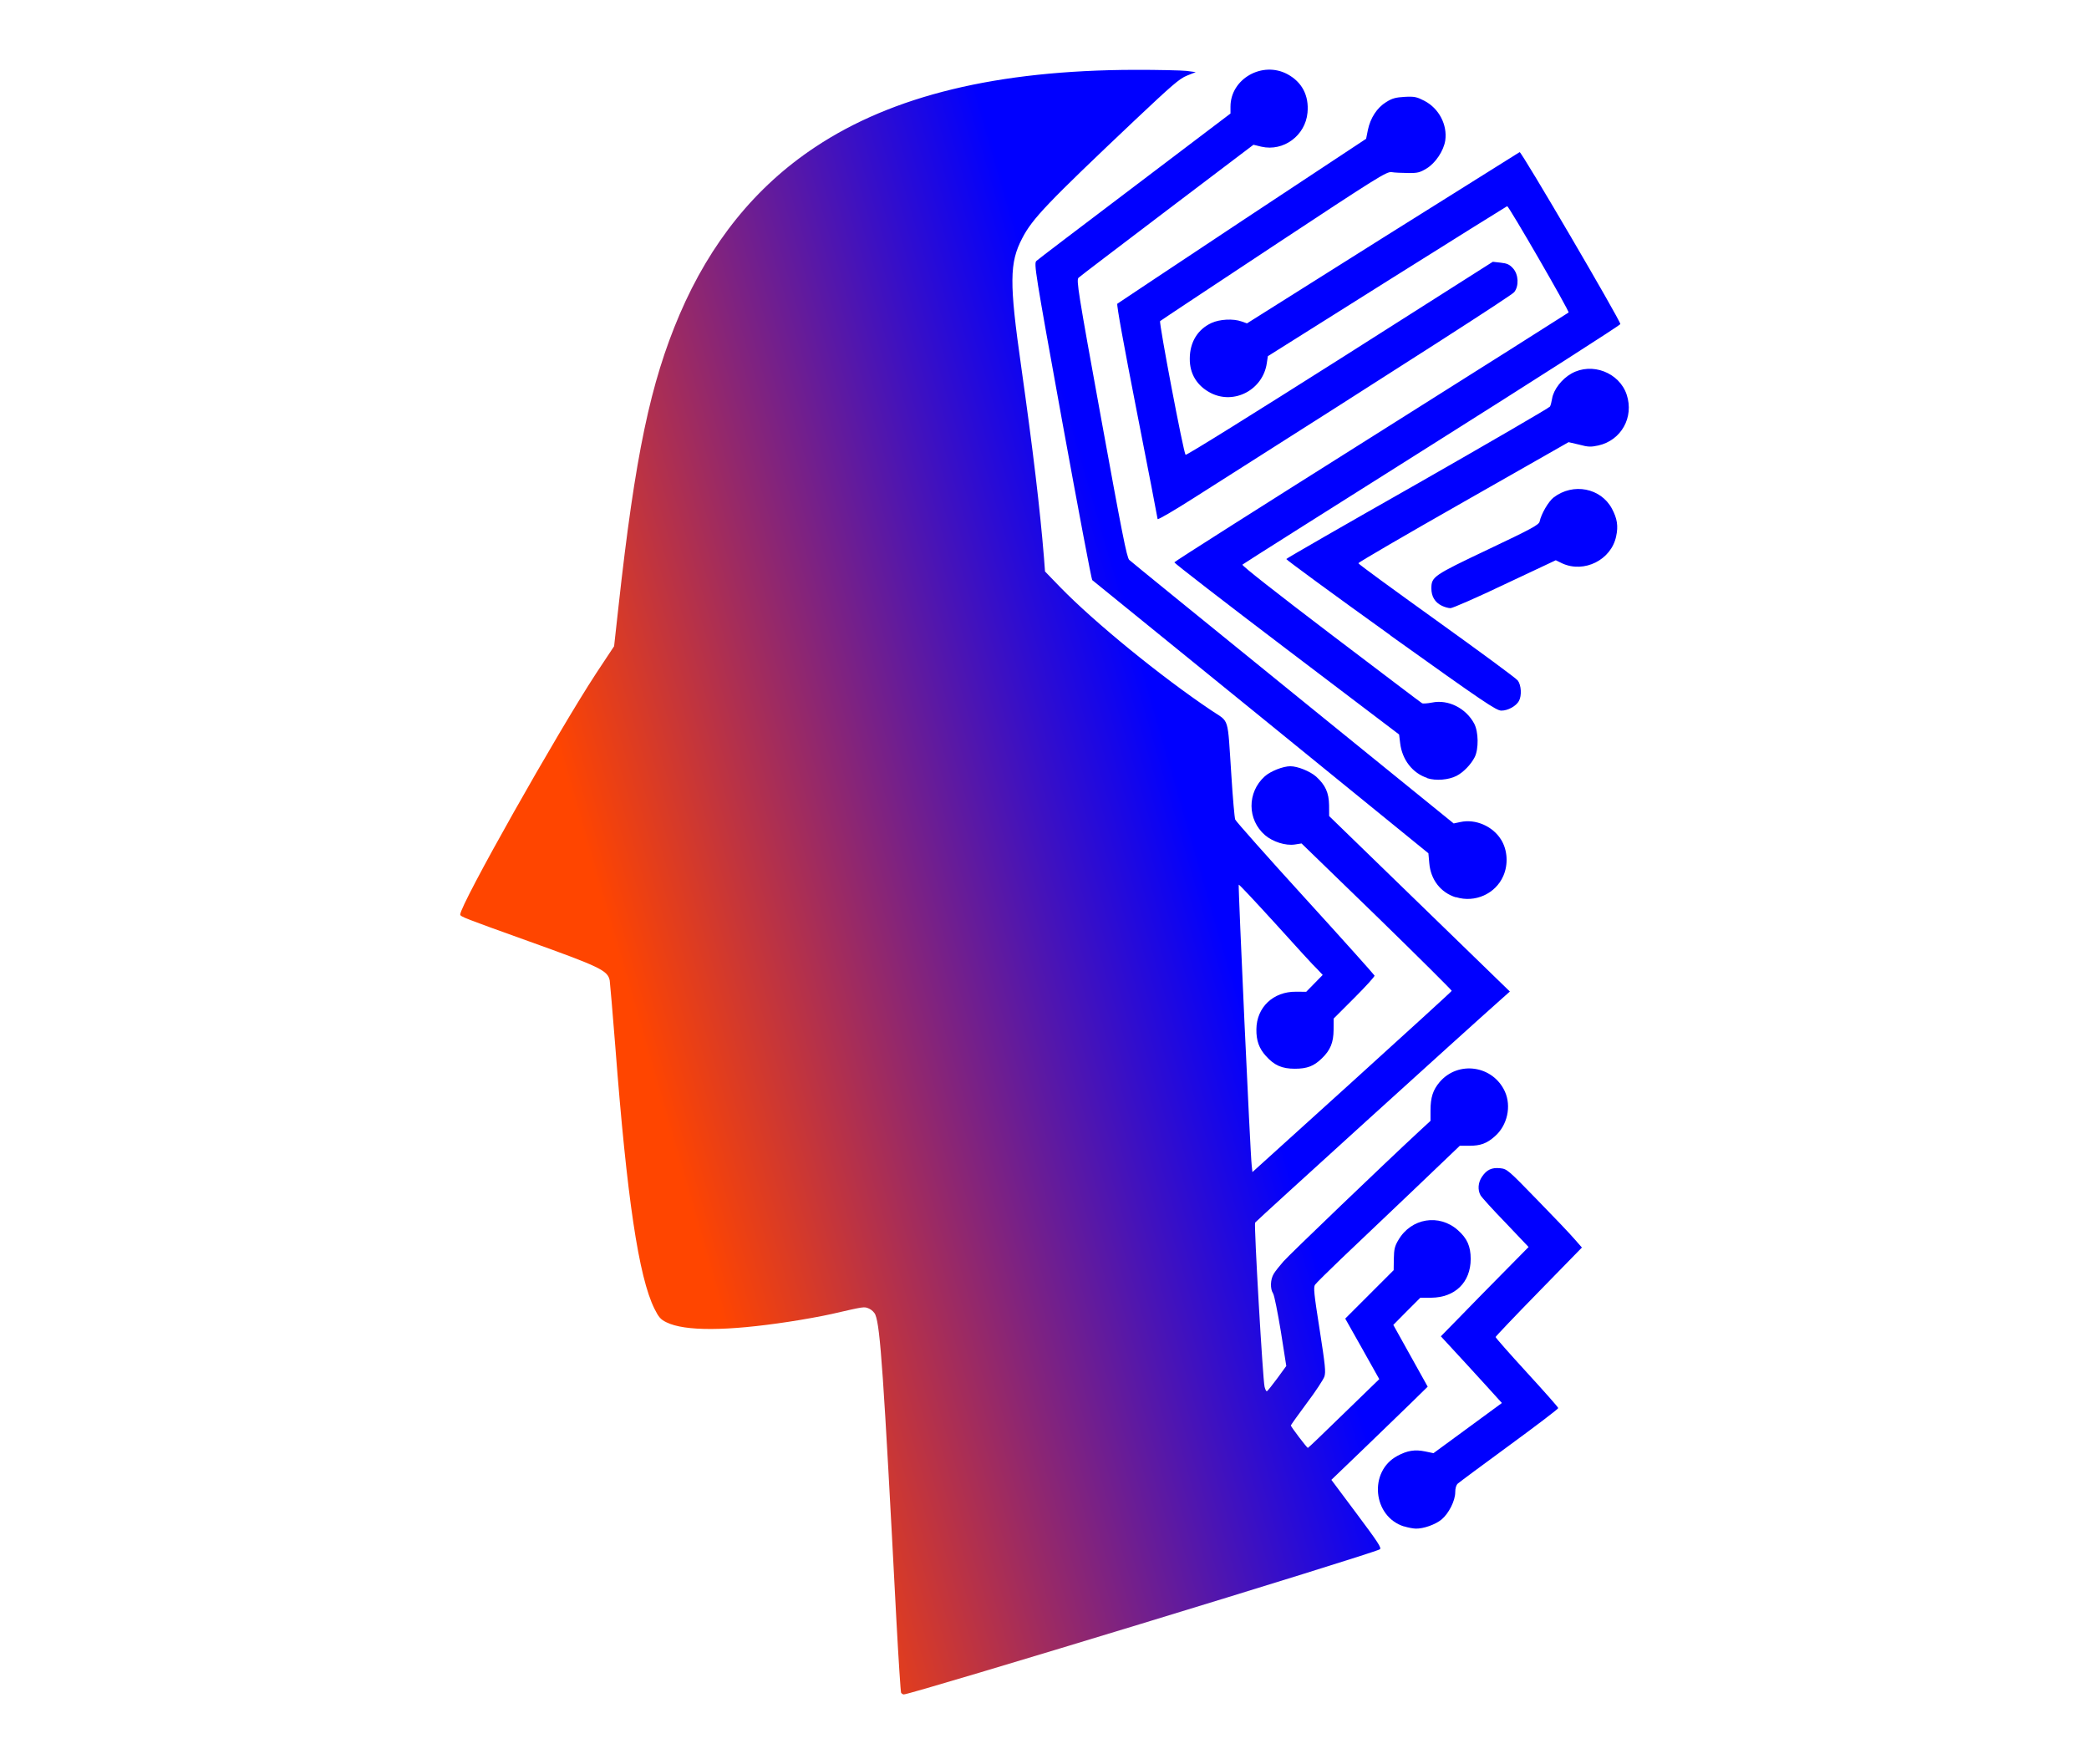 <?xml version="1.0" encoding="UTF-8" standalone="no"?>
<!-- Created with Inkscape (http://www.inkscape.org/) -->

<svg
   width="45"
   height="38"
   viewBox="0 0 11.906 10.054"
   version="1.1"
   id="svg509"
   sodipodi:docname="logosn.svg"
   inkscape:version="1.2.2 (732a01da63, 2022-12-09)"
   xmlns:inkscape="http://www.inkscape.org/namespaces/inkscape"
   xmlns:sodipodi="http://sodipodi.sourceforge.net/DTD/sodipodi-0.dtd"
   xmlns:xlink="http://www.w3.org/1999/xlink"
   xmlns="http://www.w3.org/2000/svg"
   xmlns:svg="http://www.w3.org/2000/svg">
  <sodipodi:namedview
     id="namedview511"
     pagecolor="#ffffff"
     bordercolor="#666666"
     borderopacity="1.0"
     inkscape:showpageshadow="2"
     inkscape:pageopacity="0.0"
     inkscape:pagecheckerboard="0"
     inkscape:deskcolor="#d1d1d1"
     inkscape:document-units="mm"
     showgrid="false"
     inkscape:zoom="1.5488348"
     inkscape:cx="25.18022"
     inkscape:cy="-63.596196"
     inkscape:window-width="1260"
     inkscape:window-height="778"
     inkscape:window-x="-6"
     inkscape:window-y="-6"
     inkscape:window-maximized="1"
     inkscape:current-layer="layer1" />
  <defs
     id="defs506">
    <linearGradient
       inkscape:collect="always"
       id="linearGradient3862">
      <stop
         style="stop-color:#ff4500;stop-opacity:1;"
         offset="0"
         id="stop3858" />
      <stop
         style="stop-color:#0000ff;stop-opacity:1;"
         offset="1"
         id="stop3860" />
    </linearGradient>
    <linearGradient
       inkscape:collect="always"
       xlink:href="#linearGradient3862"
       id="linearGradient235487"
       x1="35.93"
       y1="553.575"
       x2="62.969"
       y2="545.738"
       gradientUnits="userSpaceOnUse"
       gradientTransform="matrix(0.119,0,0,0.119,-0.762,-60.436)" />
  </defs>
  <g
     inkscape:label="Capa 1"
     inkscape:groupmode="layer"
     id="layer1">
    <path
       style="fill:url(#linearGradient235487);fill-opacity:1;stroke-width:0.009"
       d="m 5.136,9.649 c -0.003,-0.005 -0.015,-0.191 -0.027,-0.413 -0.074,-1.419 -0.092,-1.673 -0.12,-1.743 -0.005,-0.013 -0.022,-0.029 -0.036,-0.035 -0.029,-0.012 -0.022,-0.013 -0.214,0.031 -0.053,0.012 -0.163,0.032 -0.243,0.044 -0.353,0.054 -0.593,0.055 -0.698,0.003 -0.033,-0.016 -0.044,-0.029 -0.068,-0.077 C 3.64,7.278 3.573,6.828 3.507,5.966 3.492,5.774 3.477,5.604 3.475,5.588 3.464,5.531 3.419,5.51 3.012,5.364 2.647,5.233 2.623,5.224 2.623,5.212 c 0,-0.056 0.553,-1.036 0.775,-1.375 L 3.5,3.683 3.525,3.457 C 3.62,2.594 3.707,2.182 3.873,1.793 4.049,1.382 4.306,1.064 4.645,0.839 5.088,0.544 5.685,0.4 6.466,0.398 c 0.134,-3.592e-4 0.267,0.003 0.296,0.006 l 0.053,0.007 -0.05,0.02 c -0.043,0.017 -0.087,0.056 -0.296,0.253 C 5.969,1.157 5.883,1.247 5.826,1.358 5.753,1.497 5.752,1.611 5.82,2.088 5.888,2.57 5.927,2.897 5.95,3.178 l 0.006,0.079 0.089,0.092 c 0.193,0.198 0.571,0.507 0.859,0.7 0.105,0.071 0.091,0.025 0.114,0.37 0.008,0.129 0.018,0.242 0.022,0.252 0.004,0.01 0.183,0.212 0.399,0.449 0.216,0.237 0.394,0.436 0.395,0.44 0.002,0.005 -0.05,0.062 -0.115,0.127 l -0.118,0.118 -3.574e-4,0.064 c -4.736e-4,0.072 -0.018,0.116 -0.067,0.163 -0.045,0.044 -0.084,0.059 -0.154,0.059 -0.073,-6.45e-5 -0.117,-0.019 -0.165,-0.073 -0.039,-0.043 -0.055,-0.088 -0.054,-0.152 0.001,-0.125 0.096,-0.215 0.225,-0.214 l 0.059,3.5e-4 0.047,-0.048 0.047,-0.048 -0.031,-0.033 C 7.49,5.508 7.383,5.39 7.27,5.265 7.156,5.14 7.062,5.039 7.06,5.042 c -0.004,0.005 0.066,1.542 0.074,1.601 l 0.004,0.037 0.567,-0.513 C 8.017,5.884 8.273,5.651 8.274,5.647 8.276,5.645 8.084,5.454 7.848,5.224 L 7.418,4.807 7.38,4.813 C 7.327,4.821 7.255,4.798 7.21,4.76 7.108,4.672 7.107,4.516 7.208,4.425 c 0.033,-0.03 0.105,-0.058 0.146,-0.058 0.042,0 0.113,0.029 0.147,0.059 0.053,0.048 0.073,0.092 0.074,0.164 l 3.564e-4,0.061 0.515,0.5 0.515,0.5 -0.045,0.04 c -0.2,0.177 -1.404,1.27 -1.407,1.277 -0.007,0.017 0.044,0.896 0.054,0.936 0.004,0.015 0.009,0.026 0.013,0.025 0.004,-9.059e-4 0.03,-0.034 0.059,-0.073 L 7.331,7.785 7.3,7.588 C 7.282,7.48 7.263,7.383 7.256,7.372 c -0.018,-0.027 -0.016,-0.081 0.004,-0.113 0.009,-0.015 0.034,-0.046 0.055,-0.07 C 7.347,7.152 7.901,6.621 8.088,6.448 l 0.065,-0.06 v -0.058 c 0,-0.076 0.014,-0.118 0.052,-0.163 0.106,-0.124 0.304,-0.095 0.372,0.054 0.038,0.084 0.014,0.193 -0.057,0.255 -0.046,0.041 -0.082,0.054 -0.146,0.054 H 8.32 L 8.049,6.789 C 7.9,6.931 7.717,7.105 7.642,7.176 7.568,7.247 7.501,7.313 7.495,7.322 c -0.01,0.014 -0.006,0.052 0.026,0.255 0.032,0.205 0.036,0.243 0.027,0.269 -0.006,0.017 -0.051,0.086 -0.101,0.152 -0.05,0.067 -0.09,0.124 -0.09,0.126 0,0.007 0.092,0.128 0.097,0.128 0.003,-1.11e-4 0.095,-0.089 0.206,-0.197 L 7.861,7.86 7.764,7.687 7.667,7.515 7.805,7.377 l 0.138,-0.138 0.001,-0.065 c 9.059e-4,-0.054 0.005,-0.072 0.026,-0.107 0.073,-0.125 0.232,-0.151 0.339,-0.056 0.053,0.047 0.073,0.092 0.073,0.164 0,0.133 -0.089,0.22 -0.225,0.221 L 8.095,7.396 8.018,7.473 7.941,7.551 8.039,7.727 8.137,7.903 8.041,7.997 C 7.988,8.048 7.865,8.168 7.767,8.262 l -0.179,0.172 0.145,0.194 c 0.121,0.162 0.143,0.195 0.131,0.202 -0.052,0.029 -2.67,0.827 -2.713,0.827 -0.005,0 -0.012,-0.005 -0.015,-0.009 z m 2.867,-0.949 c -0.18,-0.056 -0.204,-0.315 -0.038,-0.403 0.056,-0.03 0.099,-0.037 0.157,-0.025 l 0.048,0.01 0.195,-0.143 0.195,-0.143 -0.021,-0.023 C 8.527,7.959 8.449,7.874 8.365,7.782 L 8.212,7.616 8.313,7.513 C 8.368,7.456 8.48,7.342 8.562,7.259 L 8.712,7.107 8.581,6.969 C 8.508,6.894 8.444,6.823 8.438,6.812 c -0.017,-0.031 -0.014,-0.072 0.008,-0.105 0.027,-0.04 0.055,-0.054 0.104,-0.049 0.039,0.004 0.045,0.009 0.21,0.179 0.094,0.096 0.19,0.197 0.213,0.224 l 0.043,0.049 -0.246,0.252 c -0.135,0.138 -0.246,0.255 -0.246,0.258 -2.371e-4,0.004 0.08,0.095 0.178,0.202 0.098,0.107 0.179,0.198 0.179,0.203 0,0.005 -0.125,0.1 -0.278,0.212 -0.153,0.112 -0.285,0.21 -0.294,0.218 -0.01,0.009 -0.015,0.027 -0.015,0.05 0,0.048 -0.037,0.121 -0.078,0.155 -0.035,0.029 -0.103,0.053 -0.147,0.052 -0.015,-3.5e-4 -0.045,-0.006 -0.067,-0.013 z M 8.297,5.114 C 8.211,5.087 8.154,5.014 8.146,4.919 L 8.141,4.863 7.187,4.087 C 6.662,3.661 6.229,3.309 6.225,3.306 6.221,3.304 6.144,2.896 6.054,2.402 5.898,1.542 5.892,1.501 5.907,1.487 5.915,1.479 6.168,1.287 6.468,1.06 L 7.013,0.647 v -0.039 c 0,-0.159 0.182,-0.262 0.325,-0.185 0.083,0.045 0.123,0.122 0.114,0.219 -0.012,0.131 -0.137,0.223 -0.263,0.194 L 7.144,0.825 6.653,1.197 c -0.27,0.205 -0.498,0.378 -0.506,0.386 -0.013,0.013 -0.004,0.073 0.129,0.803 0.118,0.648 0.146,0.792 0.16,0.805 0.009,0.009 0.429,0.35 0.933,0.759 l 0.916,0.743 0.038,-0.008 c 0.086,-0.019 0.184,0.023 0.232,0.1 0.037,0.059 0.042,0.141 0.013,0.207 -0.044,0.102 -0.162,0.155 -0.27,0.121 z M 8.135,4.434 C 8.051,4.407 7.991,4.33 7.98,4.235 L 7.974,4.186 7.332,3.699 C 6.98,3.432 6.692,3.209 6.693,3.205 6.694,3.2 7.199,2.88 7.815,2.492 8.431,2.104 8.937,1.784 8.94,1.781 8.946,1.774 8.599,1.174 8.59,1.175 8.587,1.176 8.279,1.368 7.905,1.603 l -0.679,0.427 -0.006,0.04 C 7.198,2.221 7.035,2.308 6.901,2.24 6.823,2.2 6.78,2.131 6.781,2.044 c 2.367e-4,-0.093 0.044,-0.166 0.123,-0.203 0.047,-0.022 0.125,-0.026 0.172,-0.009 l 0.031,0.011 0.772,-0.486 C 8.304,1.091 8.656,0.87 8.661,0.867 c 0.009,-0.006 0.574,0.959 0.574,0.98 0,0.006 -0.483,0.315 -1.073,0.687 -0.59,0.372 -1.076,0.679 -1.081,0.684 -0.005,0.005 0.198,0.164 0.503,0.396 0.281,0.213 0.515,0.391 0.521,0.394 0.005,0.003 0.031,9.141e-4 0.057,-0.004 0.092,-0.019 0.193,0.032 0.24,0.12 0.025,0.047 0.026,0.145 0.003,0.191 -0.022,0.043 -0.065,0.087 -0.104,0.107 -0.045,0.023 -0.117,0.029 -0.167,0.013 z M 7.925,3.621 C 7.596,3.385 7.329,3.189 7.331,3.186 7.333,3.182 7.67,2.988 8.081,2.755 8.491,2.521 8.83,2.324 8.834,2.317 c 0.004,-0.007 0.009,-0.027 0.012,-0.045 0.008,-0.051 0.055,-0.112 0.11,-0.143 0.117,-0.066 0.273,-0.006 0.315,0.12 0.043,0.129 -0.031,0.261 -0.162,0.29 -0.042,0.009 -0.057,0.009 -0.109,-0.005 L 8.94,2.52 8.341,2.861 c -0.329,0.187 -0.599,0.344 -0.599,0.349 0,0.005 0.201,0.151 0.446,0.327 0.245,0.176 0.454,0.329 0.463,0.342 0.019,0.026 0.023,0.085 0.006,0.116 -0.016,0.029 -0.062,0.055 -0.1,0.055 -0.029,2.76e-5 -0.099,-0.047 -0.632,-0.428 z M 8.217,3.452 c -0.039,-0.019 -0.059,-0.053 -0.059,-0.098 0,-0.067 0.01,-0.074 0.324,-0.223 0.251,-0.119 0.289,-0.14 0.293,-0.159 0.009,-0.043 0.05,-0.114 0.08,-0.137 0.111,-0.085 0.269,-0.054 0.332,0.064 0.03,0.056 0.037,0.099 0.024,0.158 -0.028,0.134 -0.182,0.211 -0.307,0.154 L 8.867,3.193 8.578,3.329 C 8.419,3.405 8.279,3.466 8.267,3.466 8.255,3.466 8.233,3.46 8.217,3.452 Z M 6.598,2.96 C 6.598,2.955 6.544,2.677 6.479,2.345 6.406,1.972 6.363,1.737 6.368,1.731 6.373,1.727 6.694,1.514 7.081,1.257 l 0.705,-0.466 0.01,-0.05 c 0.014,-0.068 0.052,-0.127 0.104,-0.159 0.035,-0.022 0.055,-0.027 0.106,-0.03 0.055,-0.003 0.069,2.487e-4 0.111,0.022 0.084,0.043 0.133,0.137 0.12,0.227 -0.009,0.058 -0.055,0.128 -0.106,0.159 -0.038,0.023 -0.051,0.027 -0.106,0.026 -0.035,-2.395e-4 -0.077,-0.002 -0.094,-0.005 -0.028,-0.004 -0.082,0.03 -0.671,0.419 -0.352,0.233 -0.644,0.426 -0.648,0.43 -0.008,0.007 0.133,0.749 0.145,0.762 0.004,0.005 0.399,-0.242 0.879,-0.546 l 0.872,-0.554 0.045,0.005 c 0.036,0.004 0.05,0.01 0.07,0.032 0.032,0.035 0.035,0.101 0.007,0.136 -0.015,0.019 -0.557,0.367 -1.826,1.173 -0.113,0.072 -0.205,0.126 -0.206,0.12 z"
       id="path235479"
       inkscape:export-filename="vortex-master\assets\img\logo.png"
       inkscape:export-xdpi="453"
       inkscape:export-ydpi="453" />
  </g>
</svg>

